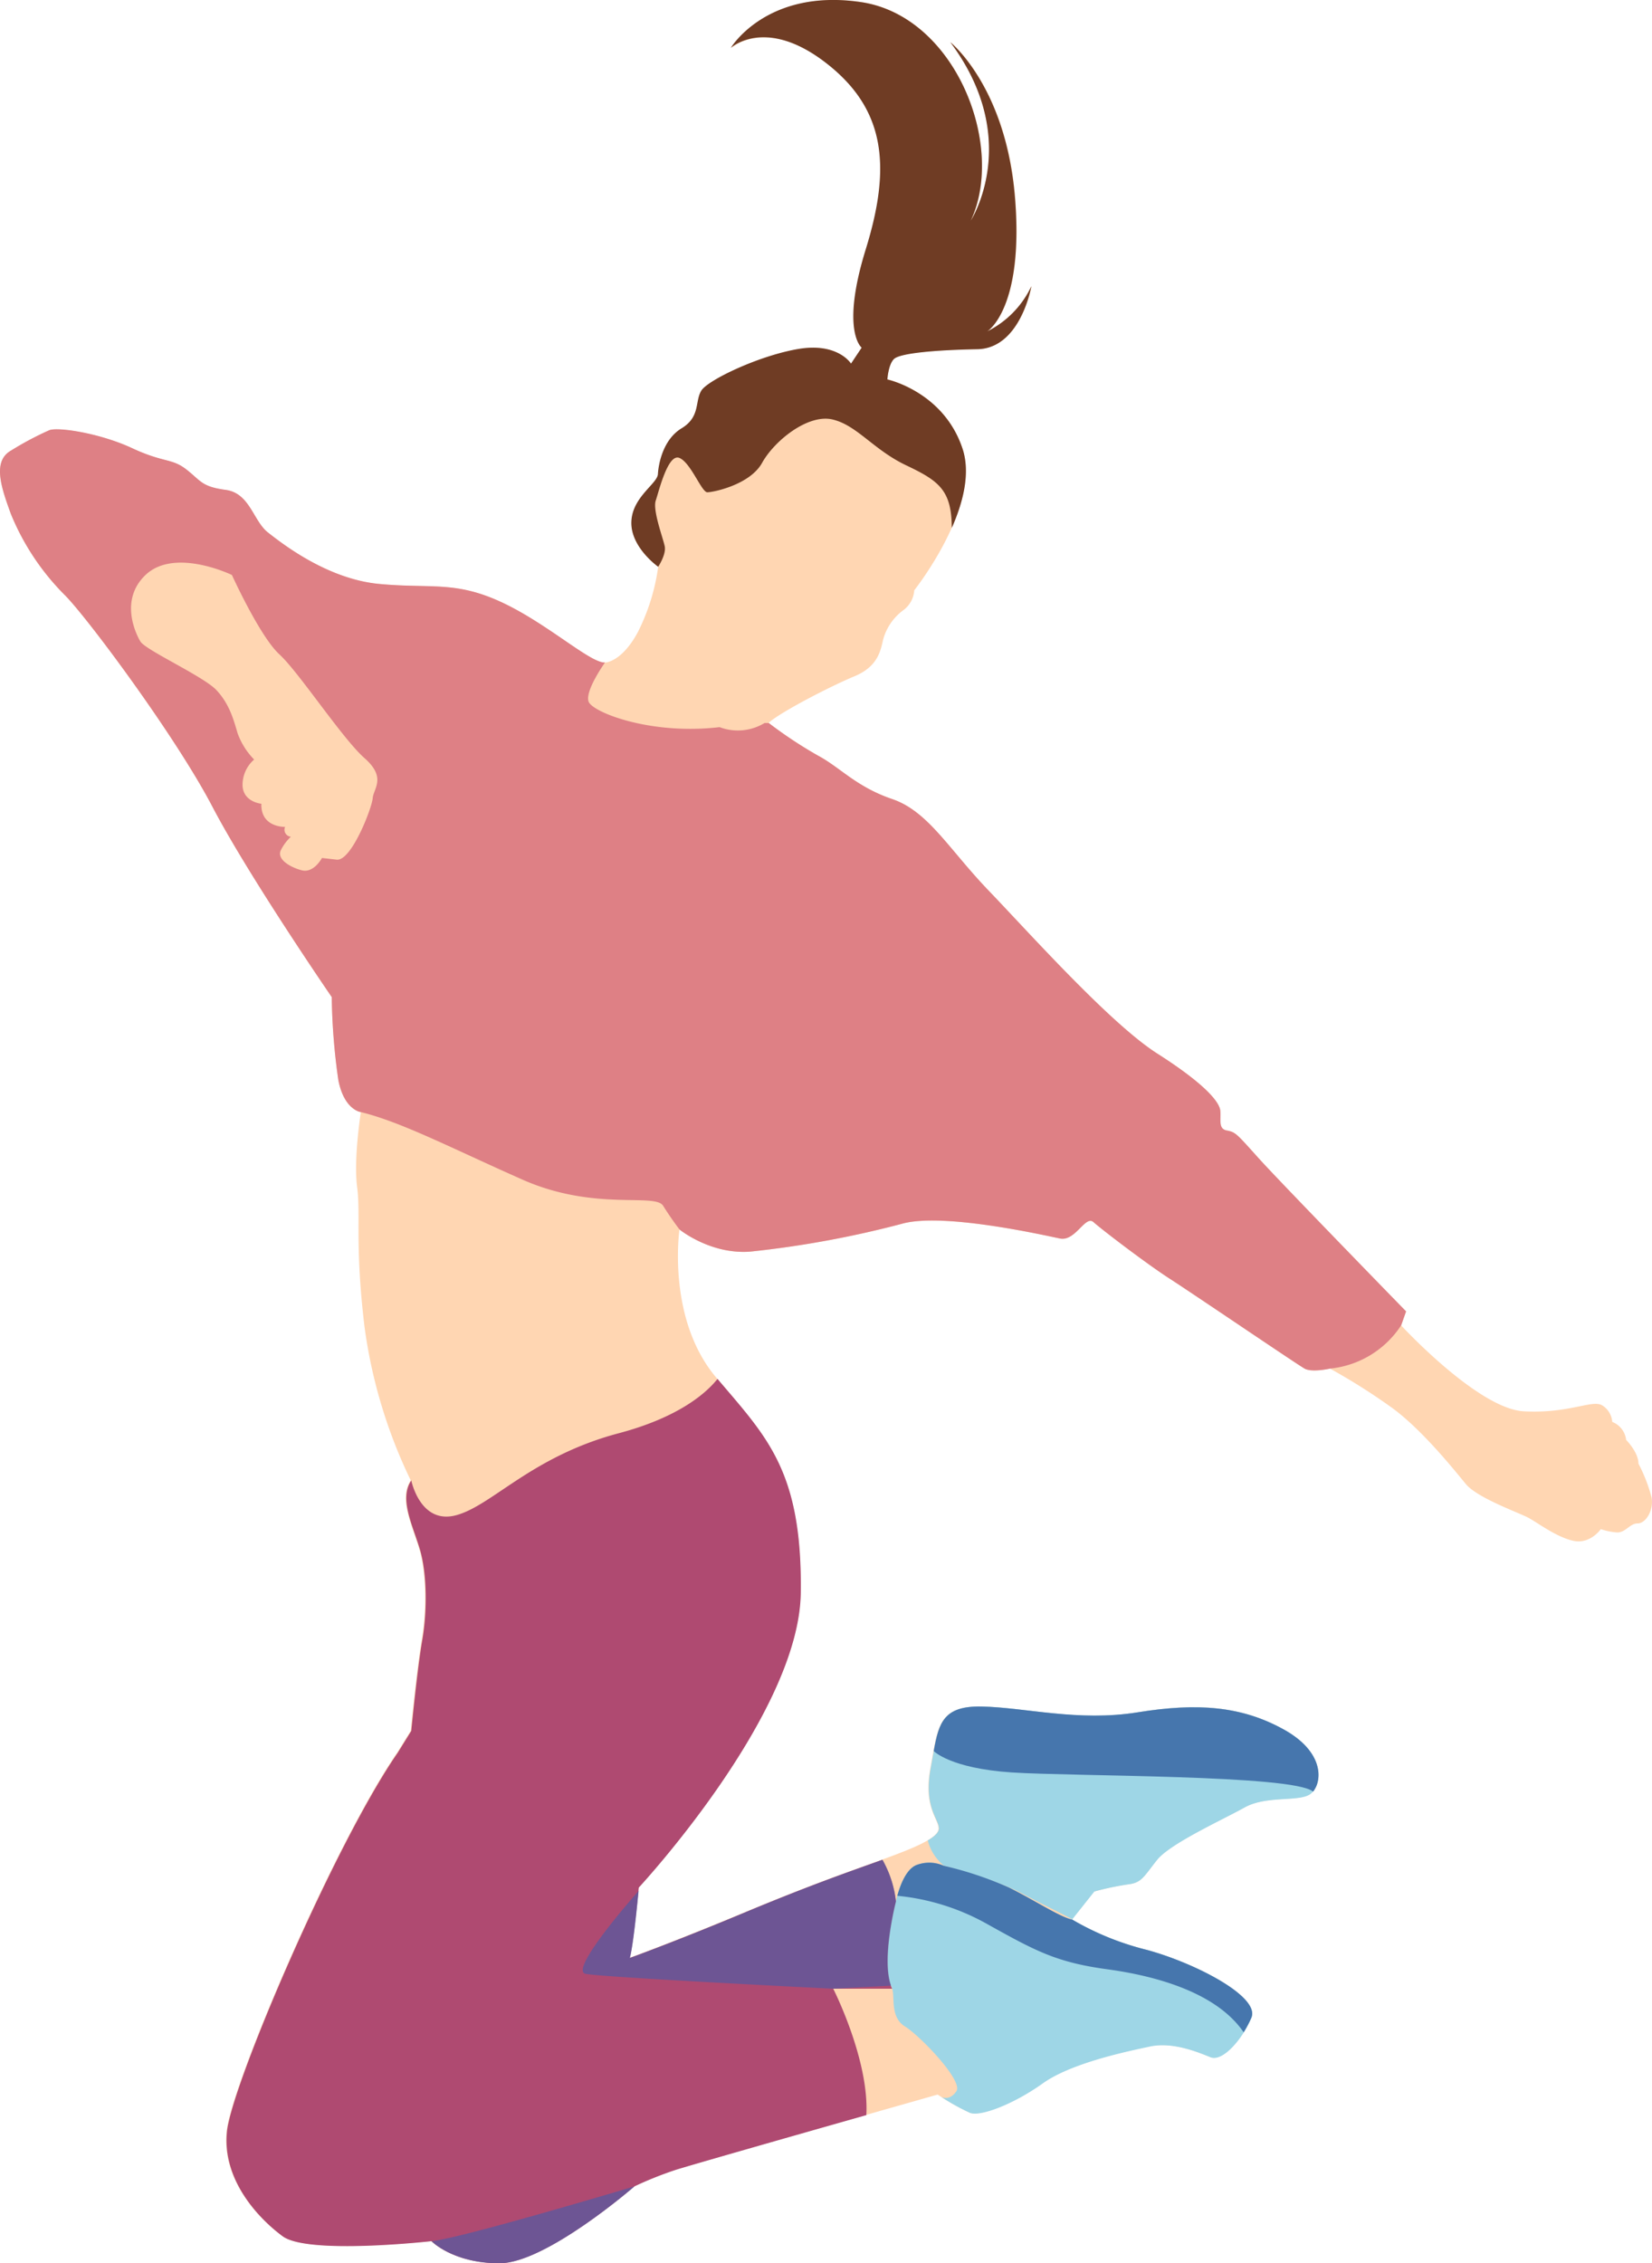 <svg xmlns="http://www.w3.org/2000/svg" viewBox="0 0 285.5 391.07"><defs><style>.cls-1{isolation:isolate;}.cls-2{fill:#ffd6b2;}.cls-3{fill:#6f3c24;}.cls-4{fill:#de8085;}.cls-5{fill:#af4a71;}.cls-6{fill:#9ed6e6;}.cls-7{fill:#4676ad;}.cls-8{fill:#525aa3;opacity:0.7;mix-blend-mode:multiply;}</style></defs><g class="cls-1"><g id="Calque_2" data-name="Calque 2"><g id="Calque_1-2" data-name="Calque 1"><path class="cls-2" d="M104.56,114.48s2.83,0,5.66-5.23a35.72,35.72,0,0,0,3.53-11.32s-4.66-3.25-4.59-7.63,4.45-6.65,4.59-8.35.85-5.94,4.1-7.92,2.26-4.66,3.4-6.5,10-6.08,16.82-7.21,9.05,2.54,9.05,2.54L149,60.1s-3.67-2.89.71-17,3.53-24.18-6.93-32.24-16.4-2.55-16.4-2.55S132.56-2,148.82.36s25,24.75,19,37.76c0,0,9-14-3.54-30.83,0,0,9.62,7.64,11.17,26.87s-4.8,23.08-4.8,23.08a16.55,16.55,0,0,0,7.63-7.81s-1.84,10.75-9.33,10.89S155.46,61,154.48,62s-1.13,3.53-1.13,3.53,9.75,2.12,13,12S158,102,158,102a4.63,4.63,0,0,1-1.84,3.4,9.35,9.35,0,0,0-3.53,5.09c-.43,1.84-.85,4.66-4.95,6.36s-12.87,6.22-14.85,8.06a76.32,76.32,0,0,0,8.56,5.66c3.74,2,6.57,5.37,12.79,7.49s9.76,8.63,16.69,15.84,20.93,22.91,29.13,28.14,10.75,8.34,10.89,9.9-.43,3.11,1.13,3.39,1.7.57,5.51,4.81S243,226.61,243,226.61l-.85,2.41s13.29,14.42,21.21,14.84,11.88-2.12,13.58-1a3.67,3.67,0,0,1,1.69,2.83,3.8,3.8,0,0,1,2.4,3.11s2.13,2.12,2.13,4.1a28,28,0,0,1,2.26,5.8c.42,2.26-1,4.53-2.4,4.53s-2.13,1.69-3.68,1.55a11.45,11.45,0,0,1-2.69-.56s-1.84,2.68-4.81,2-6.08-3.11-7.77-4-8.77-3.4-10.75-5.8-7.5-9.33-12.73-13.15a106.06,106.06,0,0,0-10.74-6.79s-3.11.71-4.39,0-19.37-13-23.33-15.55-11.74-8.49-13.15-9.76-3.11,3.39-5.8,2.83-20.22-4.53-27.29-2.55a173.45,173.45,0,0,1-26.16,4.81c-6.93.57-12.3-3.82-12.3-3.82s-2.26,15.42,6.36,25.6,14.85,16.12,14.57,37.19-28,50.9-28,50.9-.85,9.48-1.56,12.16c0,0,7.78-2.82,19.66-7.77s18.95-7.36,24-9.2,9.75-3.67,9.75-5.37-2.68-3.68-1.41-10.46,1.13-10.75,8.77-10.61,16.68,2.69,27,1,17.95-1.13,25.31,3,6.5,9.48,4.66,11-7.63.28-11.45,2.4-12.87,6.23-15.13,9.05-2.61,4-5,4.25a49.66,49.66,0,0,0-5.91,1.27l-3.82,4.81a48.61,48.61,0,0,0,12.87,5.23c8.34,2.26,19.66,8.06,18.1,11.74s-5,7.63-7.07,6.79-6.5-2.69-10.46-1.85-13.58,2.83-18.53,6.37-10.74,5.8-12.58,5.09a44.57,44.57,0,0,1-5.52-3.11s-41.85,11.88-45.39,13a63.89,63.89,0,0,0-7.07,2.83s-15.27,13.29-23.33,13.29-11.74-3.82-11.74-3.82-21.35,2.4-25.73-.85-10.47-9.9-9.62-18.1,18.67-49.81,29.48-65.45l2.34-3.77s1.06-10.81,1.9-15.69.85-11.46-.42-15.7-3.6-8.7-1.48-11.88A87.54,87.54,0,0,1,63,229.3c-1.7-14.21-.64-19.3-1.28-24.18s.64-12.94.64-12.94-2.9-.35-3.89-5.59a110.07,110.07,0,0,1-1.13-14.28s-14.28-20.78-20.65-32.95S15.05,106.7,11.23,102.88a42.61,42.61,0,0,1-9.33-14c-1.7-4.66-3.25-9.19,0-11a54.32,54.32,0,0,1,6.64-3.53c1.56-.57,8.77.56,14.29,3.11s6.78,1.7,9.33,3.68,2.54,3,6.79,3.53S43.76,90,46.3,92s10.32,8.06,19.23,8.91,13.15-.56,21.07,3.11S102,114.62,104.56,114.48Z"/><path class="cls-3" d="M113.75,97.93s1.41-2.12,1.13-3.53-2.12-6.22-1.55-7.92,2.12-8.2,4.1-7.35,3.82,5.93,4.81,5.93,7.35-1.27,9.47-5.09,7.92-8.48,12.16-7.49,7.07,5.23,12.73,7.92,7.86,4.27,7.89,10.82c1.95-4.41,3.25-9.45,1.87-13.65-3.26-9.9-13-12-13-12s.14-2.54,1.13-3.53,6.93-1.56,14.42-1.7,9.33-10.89,9.33-10.89a16.55,16.55,0,0,1-7.63,7.81s6.36-3.85,4.8-23.08S164.23,7.29,164.23,7.29c12.59,16.83,3.54,30.83,3.54,30.83,6.08-13-2.69-35.35-19-37.76s-22.48,7.92-22.48,7.92,5.94-5.51,16.4,2.55,11.31,18.1,6.93,32.24-.71,17-.71,17l-1.84,2.76s-2.26-3.67-9.05-2.54-15.69,5.37-16.82,7.21-.14,4.53-3.4,6.5-4,6.23-4.1,7.92-4.52,4-4.59,8.35S113.75,97.93,113.75,97.93Z"/><path class="cls-4" d="M242.15,229l.85-2.41s-21.64-22.2-25.46-26.44-4-4.53-5.51-4.81-1-1.84-1.13-3.39-2.69-4.67-10.89-9.9-22.2-20.93-29.13-28.14-10.46-13.72-16.69-15.84-9.05-5.51-12.79-7.49a74.71,74.71,0,0,1-8.54-5.65h-.73a8.89,8.89,0,0,1-7.77.71c-11.88,1.41-21.92-2.55-22.63-4.39s2.83-6.78,2.83-6.78c-2.55.14-10-6.79-18-10.47s-12.16-2.26-21.07-3.11S48.85,94,46.3,92,43.19,85.21,39,84.64s-4.25-1.55-6.79-3.53S28.34,80,22.83,77.43,10.1,73.75,8.54,74.32A54.32,54.32,0,0,0,1.9,77.85c-3.25,1.84-1.7,6.37,0,11a42.61,42.61,0,0,0,9.33,14c3.82,3.82,19.09,24.32,25.45,36.48s20.65,32.95,20.65,32.95a110.07,110.07,0,0,0,1.13,14.28c.79,4.19,2.8,5.25,3.57,5.51l.32.08c7.14,1.77,15.48,6.15,27.93,11.67s22.91,2.26,24.32,4.52,2.83,4.1,2.83,4.1,5.37,4.39,12.3,3.82a173.45,173.45,0,0,0,26.16-4.81c7.07-2,24.61,2,27.29,2.55s4.39-4.1,5.8-2.83,9.19,7.21,13.15,9.76,22.06,14.84,23.33,15.55,4.39,0,4.39,0A16.64,16.64,0,0,0,242.15,229Z"/><path class="cls-2" d="M24.24,110.8s-4.13-6.65.91-11.45,14.93,0,14.93,0,4.81,10.6,8.2,13.71S59.17,127.63,63,131s1.55,5.23,1.41,6.93-3.68,10.89-6.22,10.61l-2.55-.29s-1.41,2.69-3.53,2.12-4.38-2-3.54-3.53a8.15,8.15,0,0,1,1.7-2.26,1.21,1.21,0,0,1-1-1.7s-4.24.14-4.1-4c0,0-3.11-.28-3.25-3.11a5.8,5.8,0,0,1,2-4.53,12.57,12.57,0,0,1-2.85-4.52c-.71-2.4-1.42-5.09-3.68-7.49S25,112.27,24.24,110.8Z"/><path class="cls-5" d="M144,343.63h10.18c-2.12-4.46.64-15.06.64-15.06a18.8,18.8,0,0,0-2.33-7.22c-5.09,1.84-12.16,4.25-24,9.2s-19.66,7.77-19.66,7.77c.71-2.68,1.56-12.16,1.56-12.16s27.71-29.83,28-50.9-5.86-26.93-14.39-37c-1.78,2.24-6.42,6.58-17.15,9.41-15,4-21.77,12.45-28,14.14s-7.77-6-7.77-6c-2.12,3.18.21,7.64,1.48,11.88s1.27,10.82.42,15.7-1.9,15.69-1.9,15.69l-2.34,3.77C57.9,318.49,40.08,360.1,39.23,368.3s5.23,14.85,9.62,18.1,25.73.85,25.73.85,3.68,3.82,11.74,3.82,23.33-13.29,23.33-13.29a63.89,63.89,0,0,1,7.07-2.83c2.27-.73,20.31-5.88,33-9.48C150.25,355.93,144,343.63,144,343.63Z"/><path class="cls-6" d="M221.93,298.87c-7.36-4.1-15-4.66-25.31-3s-19.38-.85-27-1-7.5,3.82-8.77,10.61,1.41,8.77,1.41,10.46c0,.67-.73,1.36-1.92,2.07h0a8.23,8.23,0,0,0,2.76,4.33s9.19,2.5,13.48,4.8,7.22,3.63,8.73,4.5l3.82-4.81A49.66,49.66,0,0,1,195,325.6c2.37-.29,2.72-1.42,5-4.25s11.31-6.92,15.13-9.05,9.62-.84,11.45-2.4S229.28,303,221.93,298.87Z"/><path class="cls-6" d="M198.17,336.91a48.61,48.61,0,0,1-12.87-5.23c-2.05-.39-6.45-3.31-10.9-5.52a61.82,61.82,0,0,0-11.31-3.78,6.15,6.15,0,0,0-4.49-.2c-2.7.8-3.77,6.39-3.77,6.39s-2.55,9.82-.85,14.53c.09.21.17.4.21.53.49,1.47-.39,4.92,2.21,6.52s10.09,9.39,8.89,11.18-2.61,1-2.61,1h0a37.46,37.46,0,0,0,4.95,2.75c1.84.71,7.63-1.55,12.58-5.09s14.57-5.52,18.53-6.37,8.34,1,10.46,1.85,5.51-3.12,7.07-6.79S206.51,339.17,198.17,336.91Z"/><path class="cls-7" d="M226.93,309.57c1.58-1.89,1.89-6.85-5-10.7-7.36-4.1-15-4.66-25.31-3s-19.38-.85-27-1c-6.47-.12-7.36,2.71-8.25,7.69,0,0,2.84,3,13.52,3.7S223.54,306.64,226.93,309.57Z"/><path class="cls-7" d="M198.17,336.91a48.61,48.61,0,0,1-12.87-5.23c-2.05-.39-6.45-3.31-10.9-5.52a61.82,61.82,0,0,0-11.31-3.78,6.15,6.15,0,0,0-4.49-.2c-2,.59-3.08,3.75-3.53,5.39a39.45,39.45,0,0,1,15.21,4.7c8.59,4.79,12.19,6.79,21.08,8s19,4.19,23.57,10.89v0a19.08,19.08,0,0,0,1.33-2.52C217.83,345,206.51,339.17,198.17,336.91Z"/><path class="cls-8" d="M86.32,391.07c8.06,0,23.33-13.29,23.33-13.29s-30,9-35.07,9.47C74.58,387.25,78.26,391.07,86.32,391.07Z"/><path class="cls-8" d="M154,343.1c-1.7-4.71.85-14.53.85-14.53a18.8,18.8,0,0,0-2.33-7.22c-5.09,1.84-12.16,4.25-24,9.2s-19.66,7.77-19.66,7.77c.61-2.29,1.31-9.54,1.51-11.6h0s-12.23,13.73-9.17,14.34S144,343.63,144,343.63Z"/></g></g></g></svg>